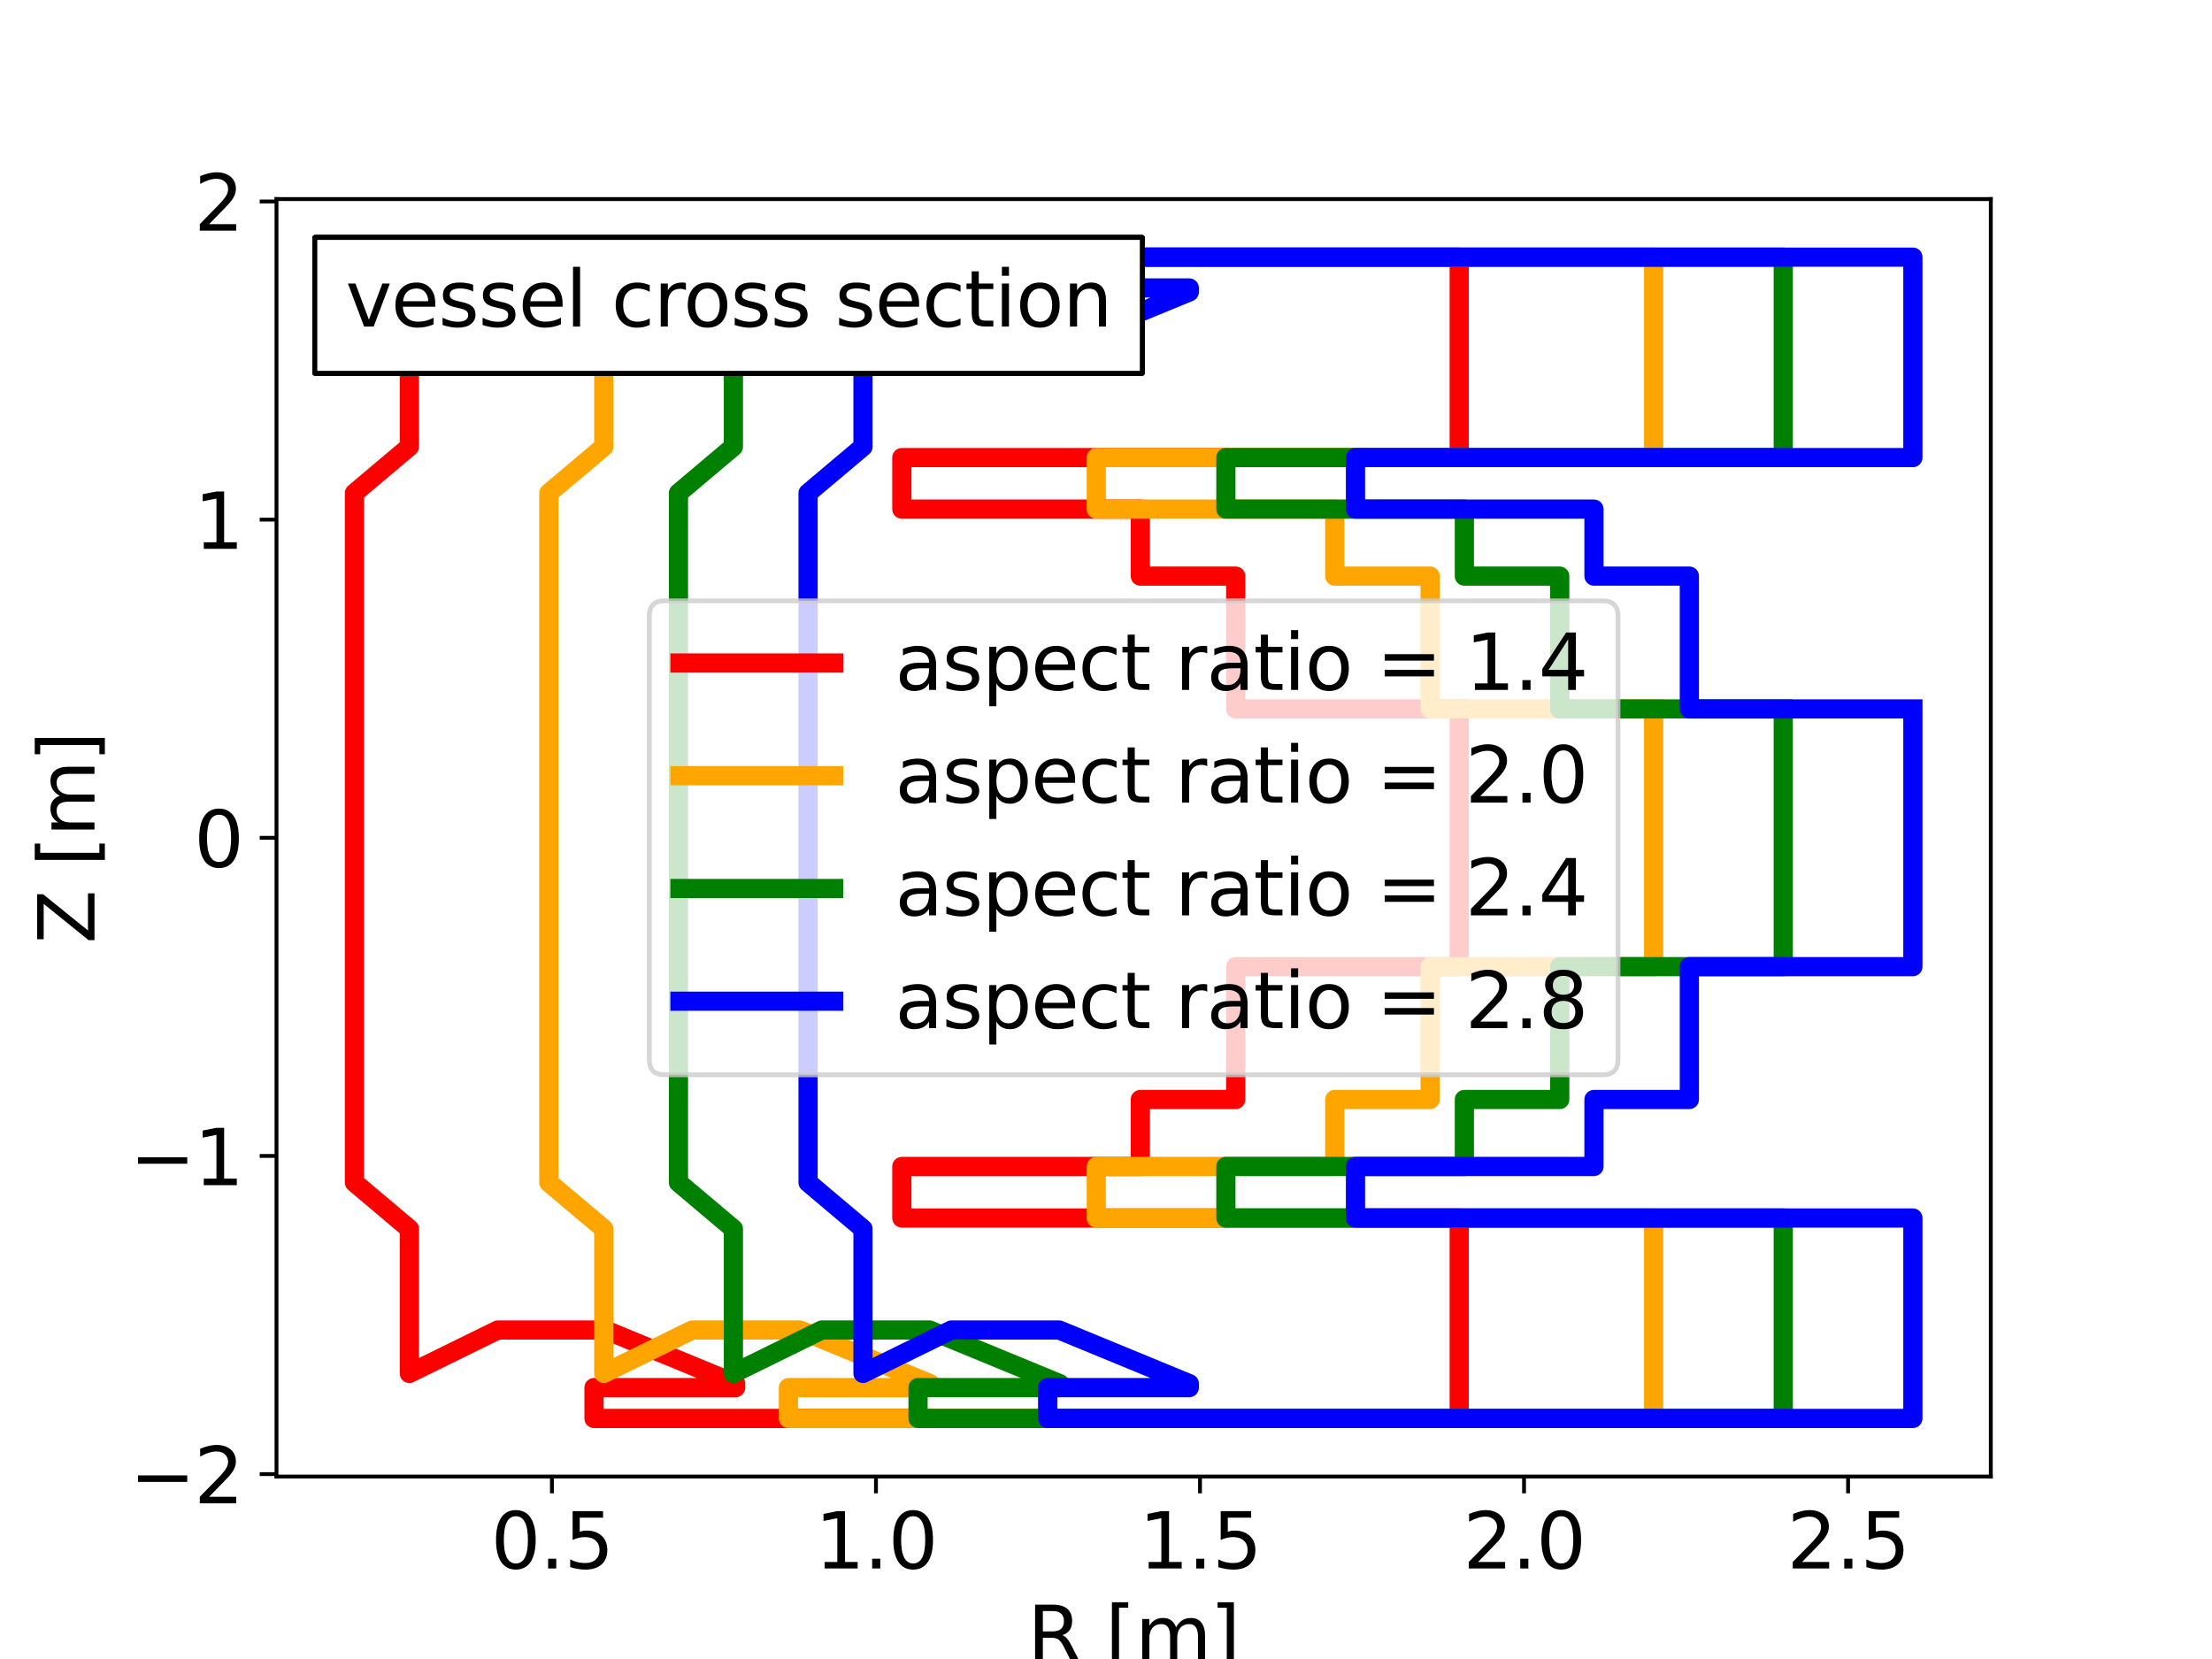 <?xml version="1.0" encoding="utf-8" standalone="no"?>
<!DOCTYPE svg PUBLIC "-//W3C//DTD SVG 1.1//EN"
  "http://www.w3.org/Graphics/SVG/1.1/DTD/svg11.dtd">
<svg xmlns:xlink="http://www.w3.org/1999/xlink" width="460.8pt" height="345.6pt" viewBox="0 0 460.8 345.6" xmlns="http://www.w3.org/2000/svg" version="1.1">
 <defs>
  <style type="text/css">*{stroke-linejoin: round; stroke-linecap: butt}</style>
 </defs>
 <g id="figure_1">
  <g id="patch_1">
   <path d="M 0 345.6 
L 460.8 345.6 
L 460.8 0 
L 0 0 
z
" style="fill: #ffffff"/>
  </g>
  <g id="axes_1">
   <g id="patch_2">
    <path d="M 57.6 307.584 
L 414.72 307.584 
L 414.72 41.472 
L 57.6 41.472 
z
" style="fill: #ffffff"/>
   </g>
   <g id="matplotlib.axis_1">
    <g id="xtick_1">
     <g id="line2d_1">
      <defs>
       <path id="m9f4ada3c4d" d="M 0 0 
L 0 3.5 
" style="stroke: #000000; stroke-width: 0.8"/>
      </defs>
      <g>
       <use xlink:href="#m9f4ada3c4d" x="114.976" y="307.584" style="stroke: #000000; stroke-width: 0.8"/>
      </g>
     </g>
     <g id="text_1">
      <!-- 0.5 -->
      <g transform="translate(102.254 326.741) scale(0.16 -0.16)">
       <defs>
        <path id="DejaVuSans-30" d="M 2034 4250 
Q 1547 4250 1301 3770 
Q 1056 3291 1056 2328 
Q 1056 1369 1301 889 
Q 1547 409 2034 409 
Q 2525 409 2770 889 
Q 3016 1369 3016 2328 
Q 3016 3291 2770 3770 
Q 2525 4250 2034 4250 
z
M 2034 4750 
Q 2819 4750 3233 4129 
Q 3647 3509 3647 2328 
Q 3647 1150 3233 529 
Q 2819 -91 2034 -91 
Q 1250 -91 836 529 
Q 422 1150 422 2328 
Q 422 3509 836 4129 
Q 1250 4750 2034 4750 
z
" transform="scale(0.016)"/>
        <path id="DejaVuSans-2e" d="M 684 794 
L 1344 794 
L 1344 0 
L 684 0 
L 684 794 
z
" transform="scale(0.016)"/>
        <path id="DejaVuSans-35" d="M 691 4666 
L 3169 4666 
L 3169 4134 
L 1269 4134 
L 1269 2991 
Q 1406 3038 1543 3061 
Q 1681 3084 1819 3084 
Q 2600 3084 3056 2656 
Q 3513 2228 3513 1497 
Q 3513 744 3044 326 
Q 2575 -91 1722 -91 
Q 1428 -91 1123 -41 
Q 819 9 494 109 
L 494 744 
Q 775 591 1075 516 
Q 1375 441 1709 441 
Q 2250 441 2565 725 
Q 2881 1009 2881 1497 
Q 2881 1984 2565 2268 
Q 2250 2553 1709 2553 
Q 1456 2553 1204 2497 
Q 953 2441 691 2322 
L 691 4666 
z
" transform="scale(0.016)"/>
       </defs>
       <use xlink:href="#DejaVuSans-30"/>
       <use xlink:href="#DejaVuSans-2e" x="63.623"/>
       <use xlink:href="#DejaVuSans-35" x="95.41"/>
      </g>
     </g>
    </g>
    <g id="xtick_2">
     <g id="line2d_2">
      <g>
       <use xlink:href="#m9f4ada3c4d" x="182.479" y="307.584" style="stroke: #000000; stroke-width: 0.8"/>
      </g>
     </g>
     <g id="text_2">
      <!-- 1.0 -->
      <g transform="translate(169.756 326.741) scale(0.16 -0.16)">
       <defs>
        <path id="DejaVuSans-31" d="M 794 531 
L 1825 531 
L 1825 4091 
L 703 3866 
L 703 4441 
L 1819 4666 
L 2450 4666 
L 2450 531 
L 3481 531 
L 3481 0 
L 794 0 
L 794 531 
z
" transform="scale(0.016)"/>
       </defs>
       <use xlink:href="#DejaVuSans-31"/>
       <use xlink:href="#DejaVuSans-2e" x="63.623"/>
       <use xlink:href="#DejaVuSans-30" x="95.41"/>
      </g>
     </g>
    </g>
    <g id="xtick_3">
     <g id="line2d_3">
      <g>
       <use xlink:href="#m9f4ada3c4d" x="249.982" y="307.584" style="stroke: #000000; stroke-width: 0.8"/>
      </g>
     </g>
     <g id="text_3">
      <!-- 1.5 -->
      <g transform="translate(237.259 326.741) scale(0.16 -0.16)">
       <use xlink:href="#DejaVuSans-31"/>
       <use xlink:href="#DejaVuSans-2e" x="63.623"/>
       <use xlink:href="#DejaVuSans-35" x="95.41"/>
      </g>
     </g>
    </g>
    <g id="xtick_4">
     <g id="line2d_4">
      <g>
       <use xlink:href="#m9f4ada3c4d" x="317.484" y="307.584" style="stroke: #000000; stroke-width: 0.8"/>
      </g>
     </g>
     <g id="text_4">
      <!-- 2.0 -->
      <g transform="translate(304.762 326.741) scale(0.16 -0.16)">
       <defs>
        <path id="DejaVuSans-32" d="M 1228 531 
L 3431 531 
L 3431 0 
L 469 0 
L 469 531 
Q 828 903 1448 1529 
Q 2069 2156 2228 2338 
Q 2531 2678 2651 2914 
Q 2772 3150 2772 3378 
Q 2772 3750 2511 3984 
Q 2250 4219 1831 4219 
Q 1534 4219 1204 4116 
Q 875 4013 500 3803 
L 500 4441 
Q 881 4594 1212 4672 
Q 1544 4750 1819 4750 
Q 2544 4750 2975 4387 
Q 3406 4025 3406 3419 
Q 3406 3131 3298 2873 
Q 3191 2616 2906 2266 
Q 2828 2175 2409 1742 
Q 1991 1309 1228 531 
z
" transform="scale(0.016)"/>
       </defs>
       <use xlink:href="#DejaVuSans-32"/>
       <use xlink:href="#DejaVuSans-2e" x="63.623"/>
       <use xlink:href="#DejaVuSans-30" x="95.41"/>
      </g>
     </g>
    </g>
    <g id="xtick_5">
     <g id="line2d_5">
      <g>
       <use xlink:href="#m9f4ada3c4d" x="384.987" y="307.584" style="stroke: #000000; stroke-width: 0.8"/>
      </g>
     </g>
     <g id="text_5">
      <!-- 2.5 -->
      <g transform="translate(372.264 326.741) scale(0.16 -0.16)">
       <use xlink:href="#DejaVuSans-32"/>
       <use xlink:href="#DejaVuSans-2e" x="63.623"/>
       <use xlink:href="#DejaVuSans-35" x="95.41"/>
      </g>
     </g>
    </g>
    <g id="text_6">
     <!-- R [m] -->
     <g transform="translate(214.024 346.226) scale(0.16 -0.16)">
      <defs>
       <path id="DejaVuSans-52" d="M 2841 2188 
Q 3044 2119 3236 1894 
Q 3428 1669 3622 1275 
L 4263 0 
L 3584 0 
L 2988 1197 
Q 2756 1666 2539 1819 
Q 2322 1972 1947 1972 
L 1259 1972 
L 1259 0 
L 628 0 
L 628 4666 
L 2053 4666 
Q 2853 4666 3247 4331 
Q 3641 3997 3641 3322 
Q 3641 2881 3436 2590 
Q 3231 2300 2841 2188 
z
M 1259 4147 
L 1259 2491 
L 2053 2491 
Q 2509 2491 2742 2702 
Q 2975 2913 2975 3322 
Q 2975 3731 2742 3939 
Q 2509 4147 2053 4147 
L 1259 4147 
z
" transform="scale(0.016)"/>
       <path id="DejaVuSans-20" transform="scale(0.016)"/>
       <path id="DejaVuSans-5b" d="M 550 4863 
L 1875 4863 
L 1875 4416 
L 1125 4416 
L 1125 -397 
L 1875 -397 
L 1875 -844 
L 550 -844 
L 550 4863 
z
" transform="scale(0.016)"/>
       <path id="DejaVuSans-6d" d="M 3328 2828 
Q 3544 3216 3844 3400 
Q 4144 3584 4550 3584 
Q 5097 3584 5394 3201 
Q 5691 2819 5691 2113 
L 5691 0 
L 5113 0 
L 5113 2094 
Q 5113 2597 4934 2840 
Q 4756 3084 4391 3084 
Q 3944 3084 3684 2787 
Q 3425 2491 3425 1978 
L 3425 0 
L 2847 0 
L 2847 2094 
Q 2847 2600 2669 2842 
Q 2491 3084 2119 3084 
Q 1678 3084 1418 2786 
Q 1159 2488 1159 1978 
L 1159 0 
L 581 0 
L 581 3500 
L 1159 3500 
L 1159 2956 
Q 1356 3278 1631 3431 
Q 1906 3584 2284 3584 
Q 2666 3584 2933 3390 
Q 3200 3197 3328 2828 
z
" transform="scale(0.016)"/>
       <path id="DejaVuSans-5d" d="M 1947 4863 
L 1947 -844 
L 622 -844 
L 622 -397 
L 1369 -397 
L 1369 4416 
L 622 4416 
L 622 4863 
L 1947 4863 
z
" transform="scale(0.016)"/>
      </defs>
      <use xlink:href="#DejaVuSans-52"/>
      <use xlink:href="#DejaVuSans-20" x="69.482"/>
      <use xlink:href="#DejaVuSans-5b" x="101.27"/>
      <use xlink:href="#DejaVuSans-6d" x="140.283"/>
      <use xlink:href="#DejaVuSans-5d" x="237.695"/>
     </g>
    </g>
   </g>
   <g id="matplotlib.axis_2">
    <g id="ytick_1">
     <g id="line2d_6">
      <defs>
       <path id="m33c90c2c1c" d="M 0 0 
L -3.5 0 
" style="stroke: #000000; stroke-width: 0.8"/>
      </defs>
      <g>
       <use xlink:href="#m33c90c2c1c" x="57.6" y="307.087" style="stroke: #000000; stroke-width: 0.8"/>
      </g>
     </g>
     <g id="text_7">
      <!-- −2 -->
      <g transform="translate(27.012 313.166) scale(0.16 -0.16)">
       <defs>
        <path id="DejaVuSans-2212" d="M 678 2272 
L 4684 2272 
L 4684 1741 
L 678 1741 
L 678 2272 
z
" transform="scale(0.016)"/>
       </defs>
       <use xlink:href="#DejaVuSans-2212"/>
       <use xlink:href="#DejaVuSans-32" x="83.789"/>
      </g>
     </g>
    </g>
    <g id="ytick_2">
     <g id="line2d_7">
      <g>
       <use xlink:href="#m33c90c2c1c" x="57.6" y="240.807" style="stroke: #000000; stroke-width: 0.8"/>
      </g>
     </g>
     <g id="text_8">
      <!-- −1 -->
      <g transform="translate(27.012 246.886) scale(0.16 -0.16)">
       <use xlink:href="#DejaVuSans-2212"/>
       <use xlink:href="#DejaVuSans-31" x="83.789"/>
      </g>
     </g>
    </g>
    <g id="ytick_3">
     <g id="line2d_8">
      <g>
       <use xlink:href="#m33c90c2c1c" x="57.6" y="174.528" style="stroke: #000000; stroke-width: 0.8"/>
      </g>
     </g>
     <g id="text_9">
      <!-- 0 -->
      <g transform="translate(40.42 180.607) scale(0.16 -0.16)">
       <use xlink:href="#DejaVuSans-30"/>
      </g>
     </g>
    </g>
    <g id="ytick_4">
     <g id="line2d_9">
      <g>
       <use xlink:href="#m33c90c2c1c" x="57.6" y="108.249" style="stroke: #000000; stroke-width: 0.8"/>
      </g>
     </g>
     <g id="text_10">
      <!-- 1 -->
      <g transform="translate(40.42 114.327) scale(0.16 -0.16)">
       <use xlink:href="#DejaVuSans-31"/>
      </g>
     </g>
    </g>
    <g id="ytick_5">
     <g id="line2d_10">
      <g>
       <use xlink:href="#m33c90c2c1c" x="57.6" y="41.969" style="stroke: #000000; stroke-width: 0.8"/>
      </g>
     </g>
     <g id="text_11">
      <!-- 2 -->
      <g transform="translate(40.42 48.048) scale(0.16 -0.16)">
       <use xlink:href="#DejaVuSans-32"/>
      </g>
     </g>
    </g>
    <g id="text_12">
     <!-- Z [m] -->
     <g transform="translate(19.685 196.585) rotate(-90) scale(0.16 -0.16)">
      <defs>
       <path id="DejaVuSans-5a" d="M 359 4666 
L 4025 4666 
L 4025 4184 
L 1075 531 
L 4097 531 
L 4097 0 
L 288 0 
L 288 481 
L 3238 4134 
L 359 4134 
L 359 4666 
z
" transform="scale(0.016)"/>
      </defs>
      <use xlink:href="#DejaVuSans-5a"/>
      <use xlink:href="#DejaVuSans-20" x="68.506"/>
      <use xlink:href="#DejaVuSans-5b" x="100.293"/>
      <use xlink:href="#DejaVuSans-6d" x="139.307"/>
      <use xlink:href="#DejaVuSans-5d" x="236.719"/>
     </g>
    </g>
   </g>
   <g id="line2d_11">
    <path d="M 303.984 147.685 
L 257.421 147.685 
L 257.421 120.013 
L 237.552 120.013 
L 237.552 106.061 
L 187.87 106.061 
L 187.87 95.324 
L 303.984 95.324 
L 303.984 53.568 
L 123.742 53.568 
L 123.742 59.992 
L 153.25 59.992 
L 153.25 60.82 
L 126.126 71.994 
L 103.703 71.994 
L 85.275 62.947 
L 85.275 93.065 
L 73.833 102.714 
L 73.833 246.342 
L 85.275 255.991 
L 85.275 286.109 
L 103.703 277.062 
L 126.126 277.062 
L 153.25 288.236 
L 153.25 289.064 
L 123.742 289.064 
L 123.742 295.488 
L 303.984 295.488 
L 303.984 253.732 
L 187.87 253.732 
L 187.87 242.995 
L 237.552 242.995 
L 237.552 229.043 
L 257.421 229.043 
L 257.421 201.371 
L 303.984 201.371 
L 303.984 147.685 
" clip-path="url(#p443392d96e)" style="fill: none; stroke: #ff0000; stroke-width: 4; stroke-linecap: square"/>
   </g>
   <g id="line2d_12">
    <path d="M 344.485 147.685 
L 297.922 147.685 
L 297.922 120.013 
L 278.053 120.013 
L 278.053 106.061 
L 228.371 106.061 
L 228.371 95.324 
L 344.485 95.324 
L 344.485 53.568 
L 164.244 53.568 
L 164.244 59.992 
L 193.752 59.992 
L 193.752 60.82 
L 166.628 71.994 
L 144.205 71.994 
L 125.777 62.947 
L 125.777 93.065 
L 114.334 102.714 
L 114.334 246.342 
L 125.777 255.991 
L 125.777 286.109 
L 144.205 277.062 
L 166.628 277.062 
L 193.752 288.236 
L 193.752 289.064 
L 164.244 289.064 
L 164.244 295.488 
L 344.485 295.488 
L 344.485 253.732 
L 228.371 253.732 
L 228.371 242.995 
L 278.053 242.995 
L 278.053 229.043 
L 297.922 229.043 
L 297.922 201.371 
L 344.485 201.371 
L 344.485 147.685 
" clip-path="url(#p443392d96e)" style="fill: none; stroke: #ffa500; stroke-width: 4; stroke-linecap: square"/>
   </g>
   <g id="line2d_13">
    <path d="M 371.486 147.685 
L 324.924 147.685 
L 324.924 120.013 
L 305.054 120.013 
L 305.054 106.061 
L 255.372 106.061 
L 255.372 95.324 
L 371.486 95.324 
L 371.486 53.568 
L 191.245 53.568 
L 191.245 59.992 
L 220.753 59.992 
L 220.753 60.82 
L 193.629 71.994 
L 171.206 71.994 
L 152.778 62.947 
L 152.778 93.065 
L 141.335 102.714 
L 141.335 246.342 
L 152.778 255.991 
L 152.778 286.109 
L 171.206 277.062 
L 193.629 277.062 
L 220.753 288.236 
L 220.753 289.064 
L 191.245 289.064 
L 191.245 295.488 
L 371.486 295.488 
L 371.486 253.732 
L 255.372 253.732 
L 255.372 242.995 
L 305.054 242.995 
L 305.054 229.043 
L 324.924 229.043 
L 324.924 201.371 
L 371.486 201.371 
L 371.486 147.685 
" clip-path="url(#p443392d96e)" style="fill: none; stroke: #008000; stroke-width: 4; stroke-linecap: square"/>
   </g>
   <g id="line2d_14">
    <path d="M 398.487 147.685 
L 351.925 147.685 
L 351.925 120.013 
L 332.055 120.013 
L 332.055 106.061 
L 282.373 106.061 
L 282.373 95.324 
L 398.487 95.324 
L 398.487 53.568 
L 218.246 53.568 
L 218.246 59.992 
L 247.754 59.992 
L 247.754 60.82 
L 220.63 71.994 
L 198.207 71.994 
L 179.779 62.947 
L 179.779 93.065 
L 168.336 102.714 
L 168.336 246.342 
L 179.779 255.991 
L 179.779 286.109 
L 198.207 277.062 
L 220.63 277.062 
L 247.754 288.236 
L 247.754 289.064 
L 218.246 289.064 
L 218.246 295.488 
L 398.487 295.488 
L 398.487 253.732 
L 282.373 253.732 
L 282.373 242.995 
L 332.055 242.995 
L 332.055 229.043 
L 351.925 229.043 
L 351.925 201.371 
L 398.487 201.371 
L 398.487 147.685 
" clip-path="url(#p443392d96e)" style="fill: none; stroke: #0000ff; stroke-width: 4; stroke-linecap: square"/>
   </g>
   <g id="patch_3">
    <path d="M 57.6 307.584 
L 57.6 41.472 
" style="fill: none; stroke: #000000; stroke-width: 0.8; stroke-linejoin: miter; stroke-linecap: square"/>
   </g>
   <g id="patch_4">
    <path d="M 414.72 307.584 
L 414.72 41.472 
" style="fill: none; stroke: #000000; stroke-width: 0.8; stroke-linejoin: miter; stroke-linecap: square"/>
   </g>
   <g id="patch_5">
    <path d="M 57.6 307.584 
L 414.72 307.584 
" style="fill: none; stroke: #000000; stroke-width: 0.8; stroke-linejoin: miter; stroke-linecap: square"/>
   </g>
   <g id="patch_6">
    <path d="M 57.6 41.472 
L 414.72 41.472 
" style="fill: none; stroke: #000000; stroke-width: 0.8; stroke-linejoin: miter; stroke-linecap: square"/>
   </g>
   <g id="patch_7">
    <path d="M 65.6 77.757 
L 237.945 77.757 
L 237.945 49.472 
L 65.6 49.472 
z
" style="fill: #ffffff; stroke: #000000; stroke-linejoin: miter"/>
   </g>
   <g id="text_13">
    <!-- vessel cross section -->
    <g transform="translate(72 68.029) scale(0.16 -0.16)">
     <defs>
      <path id="DejaVuSans-76" d="M 191 3500 
L 800 3500 
L 1894 563 
L 2988 3500 
L 3597 3500 
L 2284 0 
L 1503 0 
L 191 3500 
z
" transform="scale(0.016)"/>
      <path id="DejaVuSans-65" d="M 3597 1894 
L 3597 1613 
L 953 1613 
Q 991 1019 1311 708 
Q 1631 397 2203 397 
Q 2534 397 2845 478 
Q 3156 559 3463 722 
L 3463 178 
Q 3153 47 2828 -22 
Q 2503 -91 2169 -91 
Q 1331 -91 842 396 
Q 353 884 353 1716 
Q 353 2575 817 3079 
Q 1281 3584 2069 3584 
Q 2775 3584 3186 3129 
Q 3597 2675 3597 1894 
z
M 3022 2063 
Q 3016 2534 2758 2815 
Q 2500 3097 2075 3097 
Q 1594 3097 1305 2825 
Q 1016 2553 972 2059 
L 3022 2063 
z
" transform="scale(0.016)"/>
      <path id="DejaVuSans-73" d="M 2834 3397 
L 2834 2853 
Q 2591 2978 2328 3040 
Q 2066 3103 1784 3103 
Q 1356 3103 1142 2972 
Q 928 2841 928 2578 
Q 928 2378 1081 2264 
Q 1234 2150 1697 2047 
L 1894 2003 
Q 2506 1872 2764 1633 
Q 3022 1394 3022 966 
Q 3022 478 2636 193 
Q 2250 -91 1575 -91 
Q 1294 -91 989 -36 
Q 684 19 347 128 
L 347 722 
Q 666 556 975 473 
Q 1284 391 1588 391 
Q 1994 391 2212 530 
Q 2431 669 2431 922 
Q 2431 1156 2273 1281 
Q 2116 1406 1581 1522 
L 1381 1569 
Q 847 1681 609 1914 
Q 372 2147 372 2553 
Q 372 3047 722 3315 
Q 1072 3584 1716 3584 
Q 2034 3584 2315 3537 
Q 2597 3491 2834 3397 
z
" transform="scale(0.016)"/>
      <path id="DejaVuSans-6c" d="M 603 4863 
L 1178 4863 
L 1178 0 
L 603 0 
L 603 4863 
z
" transform="scale(0.016)"/>
      <path id="DejaVuSans-63" d="M 3122 3366 
L 3122 2828 
Q 2878 2963 2633 3030 
Q 2388 3097 2138 3097 
Q 1578 3097 1268 2742 
Q 959 2388 959 1747 
Q 959 1106 1268 751 
Q 1578 397 2138 397 
Q 2388 397 2633 464 
Q 2878 531 3122 666 
L 3122 134 
Q 2881 22 2623 -34 
Q 2366 -91 2075 -91 
Q 1284 -91 818 406 
Q 353 903 353 1747 
Q 353 2603 823 3093 
Q 1294 3584 2113 3584 
Q 2378 3584 2631 3529 
Q 2884 3475 3122 3366 
z
" transform="scale(0.016)"/>
      <path id="DejaVuSans-72" d="M 2631 2963 
Q 2534 3019 2420 3045 
Q 2306 3072 2169 3072 
Q 1681 3072 1420 2755 
Q 1159 2438 1159 1844 
L 1159 0 
L 581 0 
L 581 3500 
L 1159 3500 
L 1159 2956 
Q 1341 3275 1631 3429 
Q 1922 3584 2338 3584 
Q 2397 3584 2469 3576 
Q 2541 3569 2628 3553 
L 2631 2963 
z
" transform="scale(0.016)"/>
      <path id="DejaVuSans-6f" d="M 1959 3097 
Q 1497 3097 1228 2736 
Q 959 2375 959 1747 
Q 959 1119 1226 758 
Q 1494 397 1959 397 
Q 2419 397 2687 759 
Q 2956 1122 2956 1747 
Q 2956 2369 2687 2733 
Q 2419 3097 1959 3097 
z
M 1959 3584 
Q 2709 3584 3137 3096 
Q 3566 2609 3566 1747 
Q 3566 888 3137 398 
Q 2709 -91 1959 -91 
Q 1206 -91 779 398 
Q 353 888 353 1747 
Q 353 2609 779 3096 
Q 1206 3584 1959 3584 
z
" transform="scale(0.016)"/>
      <path id="DejaVuSans-74" d="M 1172 4494 
L 1172 3500 
L 2356 3500 
L 2356 3053 
L 1172 3053 
L 1172 1153 
Q 1172 725 1289 603 
Q 1406 481 1766 481 
L 2356 481 
L 2356 0 
L 1766 0 
Q 1100 0 847 248 
Q 594 497 594 1153 
L 594 3053 
L 172 3053 
L 172 3500 
L 594 3500 
L 594 4494 
L 1172 4494 
z
" transform="scale(0.016)"/>
      <path id="DejaVuSans-69" d="M 603 3500 
L 1178 3500 
L 1178 0 
L 603 0 
L 603 3500 
z
M 603 4863 
L 1178 4863 
L 1178 4134 
L 603 4134 
L 603 4863 
z
" transform="scale(0.016)"/>
      <path id="DejaVuSans-6e" d="M 3513 2113 
L 3513 0 
L 2938 0 
L 2938 2094 
Q 2938 2591 2744 2837 
Q 2550 3084 2163 3084 
Q 1697 3084 1428 2787 
Q 1159 2491 1159 1978 
L 1159 0 
L 581 0 
L 581 3500 
L 1159 3500 
L 1159 2956 
Q 1366 3272 1645 3428 
Q 1925 3584 2291 3584 
Q 2894 3584 3203 3211 
Q 3513 2838 3513 2113 
z
" transform="scale(0.016)"/>
     </defs>
     <use xlink:href="#DejaVuSans-76"/>
     <use xlink:href="#DejaVuSans-65" x="59.18"/>
     <use xlink:href="#DejaVuSans-73" x="120.703"/>
     <use xlink:href="#DejaVuSans-73" x="172.803"/>
     <use xlink:href="#DejaVuSans-65" x="224.902"/>
     <use xlink:href="#DejaVuSans-6c" x="286.426"/>
     <use xlink:href="#DejaVuSans-20" x="314.209"/>
     <use xlink:href="#DejaVuSans-63" x="345.996"/>
     <use xlink:href="#DejaVuSans-72" x="400.977"/>
     <use xlink:href="#DejaVuSans-6f" x="439.84"/>
     <use xlink:href="#DejaVuSans-73" x="501.021"/>
     <use xlink:href="#DejaVuSans-73" x="553.121"/>
     <use xlink:href="#DejaVuSans-20" x="605.221"/>
     <use xlink:href="#DejaVuSans-73" x="637.008"/>
     <use xlink:href="#DejaVuSans-65" x="689.107"/>
     <use xlink:href="#DejaVuSans-63" x="750.631"/>
     <use xlink:href="#DejaVuSans-74" x="805.611"/>
     <use xlink:href="#DejaVuSans-69" x="844.82"/>
     <use xlink:href="#DejaVuSans-6f" x="872.604"/>
     <use xlink:href="#DejaVuSans-6e" x="933.785"/>
    </g>
   </g>
   <g id="patch_8">
    <path d="M 65.6 77.757 
L 237.945 77.757 
L 237.945 49.472 
L 65.6 49.472 
z
" style="fill: #ffffff; stroke: #000000; stroke-linejoin: miter"/>
   </g>
   <g id="text_14">
    <!-- vessel cross section -->
    <g transform="translate(72 68.029) scale(0.16 -0.16)">
     <use xlink:href="#DejaVuSans-76"/>
     <use xlink:href="#DejaVuSans-65" x="59.18"/>
     <use xlink:href="#DejaVuSans-73" x="120.703"/>
     <use xlink:href="#DejaVuSans-73" x="172.803"/>
     <use xlink:href="#DejaVuSans-65" x="224.902"/>
     <use xlink:href="#DejaVuSans-6c" x="286.426"/>
     <use xlink:href="#DejaVuSans-20" x="314.209"/>
     <use xlink:href="#DejaVuSans-63" x="345.996"/>
     <use xlink:href="#DejaVuSans-72" x="400.977"/>
     <use xlink:href="#DejaVuSans-6f" x="439.84"/>
     <use xlink:href="#DejaVuSans-73" x="501.021"/>
     <use xlink:href="#DejaVuSans-73" x="553.121"/>
     <use xlink:href="#DejaVuSans-20" x="605.221"/>
     <use xlink:href="#DejaVuSans-73" x="637.008"/>
     <use xlink:href="#DejaVuSans-65" x="689.107"/>
     <use xlink:href="#DejaVuSans-63" x="750.631"/>
     <use xlink:href="#DejaVuSans-74" x="805.611"/>
     <use xlink:href="#DejaVuSans-69" x="844.82"/>
     <use xlink:href="#DejaVuSans-6f" x="872.604"/>
     <use xlink:href="#DejaVuSans-6e" x="933.785"/>
    </g>
   </g>
   <g id="patch_9">
    <path d="M 65.6 77.757 
L 237.945 77.757 
L 237.945 49.472 
L 65.6 49.472 
z
" style="fill: #ffffff; stroke: #000000; stroke-linejoin: miter"/>
   </g>
   <g id="text_15">
    <!-- vessel cross section -->
    <g transform="translate(72 68.029) scale(0.16 -0.16)">
     <use xlink:href="#DejaVuSans-76"/>
     <use xlink:href="#DejaVuSans-65" x="59.18"/>
     <use xlink:href="#DejaVuSans-73" x="120.703"/>
     <use xlink:href="#DejaVuSans-73" x="172.803"/>
     <use xlink:href="#DejaVuSans-65" x="224.902"/>
     <use xlink:href="#DejaVuSans-6c" x="286.426"/>
     <use xlink:href="#DejaVuSans-20" x="314.209"/>
     <use xlink:href="#DejaVuSans-63" x="345.996"/>
     <use xlink:href="#DejaVuSans-72" x="400.977"/>
     <use xlink:href="#DejaVuSans-6f" x="439.84"/>
     <use xlink:href="#DejaVuSans-73" x="501.021"/>
     <use xlink:href="#DejaVuSans-73" x="553.121"/>
     <use xlink:href="#DejaVuSans-20" x="605.221"/>
     <use xlink:href="#DejaVuSans-73" x="637.008"/>
     <use xlink:href="#DejaVuSans-65" x="689.107"/>
     <use xlink:href="#DejaVuSans-63" x="750.631"/>
     <use xlink:href="#DejaVuSans-74" x="805.611"/>
     <use xlink:href="#DejaVuSans-69" x="844.82"/>
     <use xlink:href="#DejaVuSans-6f" x="872.604"/>
     <use xlink:href="#DejaVuSans-6e" x="933.785"/>
    </g>
   </g>
   <g id="patch_10">
    <path d="M 65.6 77.757 
L 237.945 77.757 
L 237.945 49.472 
L 65.6 49.472 
z
" style="fill: #ffffff; stroke: #000000; stroke-linejoin: miter"/>
   </g>
   <g id="text_16">
    <!-- vessel cross section -->
    <g transform="translate(72 68.029) scale(0.16 -0.16)">
     <use xlink:href="#DejaVuSans-76"/>
     <use xlink:href="#DejaVuSans-65" x="59.18"/>
     <use xlink:href="#DejaVuSans-73" x="120.703"/>
     <use xlink:href="#DejaVuSans-73" x="172.803"/>
     <use xlink:href="#DejaVuSans-65" x="224.902"/>
     <use xlink:href="#DejaVuSans-6c" x="286.426"/>
     <use xlink:href="#DejaVuSans-20" x="314.209"/>
     <use xlink:href="#DejaVuSans-63" x="345.996"/>
     <use xlink:href="#DejaVuSans-72" x="400.977"/>
     <use xlink:href="#DejaVuSans-6f" x="439.84"/>
     <use xlink:href="#DejaVuSans-73" x="501.021"/>
     <use xlink:href="#DejaVuSans-73" x="553.121"/>
     <use xlink:href="#DejaVuSans-20" x="605.221"/>
     <use xlink:href="#DejaVuSans-73" x="637.008"/>
     <use xlink:href="#DejaVuSans-65" x="689.107"/>
     <use xlink:href="#DejaVuSans-63" x="750.631"/>
     <use xlink:href="#DejaVuSans-74" x="805.611"/>
     <use xlink:href="#DejaVuSans-69" x="844.82"/>
     <use xlink:href="#DejaVuSans-6f" x="872.604"/>
     <use xlink:href="#DejaVuSans-6e" x="933.785"/>
    </g>
   </g>
   <g id="legend_1">
    <g id="patch_11">
     <path d="M 138.455 223.898 
L 333.865 223.898 
Q 337.065 223.898 337.065 220.698 
L 337.065 128.358 
Q 337.065 125.158 333.865 125.158 
L 138.455 125.158 
Q 135.255 125.158 135.255 128.358 
L 135.255 220.698 
Q 135.255 223.898 138.455 223.898 
z
" style="fill: #ffffff; opacity: 0.8; stroke: #cccccc; stroke-linejoin: miter"/>
    </g>
    <g id="line2d_15">
     <path d="M 141.655 138.115 
L 157.655 138.115 
L 173.655 138.115 
" style="fill: none; stroke: #ff0000; stroke-width: 4; stroke-linecap: square"/>
    </g>
    <g id="text_17">
     <!-- aspect ratio = 1.4 -->
     <g transform="translate(186.455 143.715) scale(0.16 -0.16)">
      <defs>
       <path id="DejaVuSans-61" d="M 2194 1759 
Q 1497 1759 1228 1600 
Q 959 1441 959 1056 
Q 959 750 1161 570 
Q 1363 391 1709 391 
Q 2188 391 2477 730 
Q 2766 1069 2766 1631 
L 2766 1759 
L 2194 1759 
z
M 3341 1997 
L 3341 0 
L 2766 0 
L 2766 531 
Q 2569 213 2275 61 
Q 1981 -91 1556 -91 
Q 1019 -91 701 211 
Q 384 513 384 1019 
Q 384 1609 779 1909 
Q 1175 2209 1959 2209 
L 2766 2209 
L 2766 2266 
Q 2766 2663 2505 2880 
Q 2244 3097 1772 3097 
Q 1472 3097 1187 3025 
Q 903 2953 641 2809 
L 641 3341 
Q 956 3463 1253 3523 
Q 1550 3584 1831 3584 
Q 2591 3584 2966 3190 
Q 3341 2797 3341 1997 
z
" transform="scale(0.016)"/>
       <path id="DejaVuSans-70" d="M 1159 525 
L 1159 -1331 
L 581 -1331 
L 581 3500 
L 1159 3500 
L 1159 2969 
Q 1341 3281 1617 3432 
Q 1894 3584 2278 3584 
Q 2916 3584 3314 3078 
Q 3713 2572 3713 1747 
Q 3713 922 3314 415 
Q 2916 -91 2278 -91 
Q 1894 -91 1617 61 
Q 1341 213 1159 525 
z
M 3116 1747 
Q 3116 2381 2855 2742 
Q 2594 3103 2138 3103 
Q 1681 3103 1420 2742 
Q 1159 2381 1159 1747 
Q 1159 1113 1420 752 
Q 1681 391 2138 391 
Q 2594 391 2855 752 
Q 3116 1113 3116 1747 
z
" transform="scale(0.016)"/>
       <path id="DejaVuSans-3d" d="M 678 2906 
L 4684 2906 
L 4684 2381 
L 678 2381 
L 678 2906 
z
M 678 1631 
L 4684 1631 
L 4684 1100 
L 678 1100 
L 678 1631 
z
" transform="scale(0.016)"/>
       <path id="DejaVuSans-34" d="M 2419 4116 
L 825 1625 
L 2419 1625 
L 2419 4116 
z
M 2253 4666 
L 3047 4666 
L 3047 1625 
L 3713 1625 
L 3713 1100 
L 3047 1100 
L 3047 0 
L 2419 0 
L 2419 1100 
L 313 1100 
L 313 1709 
L 2253 4666 
z
" transform="scale(0.016)"/>
      </defs>
      <use xlink:href="#DejaVuSans-61"/>
      <use xlink:href="#DejaVuSans-73" x="61.279"/>
      <use xlink:href="#DejaVuSans-70" x="113.379"/>
      <use xlink:href="#DejaVuSans-65" x="176.855"/>
      <use xlink:href="#DejaVuSans-63" x="238.379"/>
      <use xlink:href="#DejaVuSans-74" x="293.359"/>
      <use xlink:href="#DejaVuSans-20" x="332.568"/>
      <use xlink:href="#DejaVuSans-72" x="364.355"/>
      <use xlink:href="#DejaVuSans-61" x="405.469"/>
      <use xlink:href="#DejaVuSans-74" x="466.748"/>
      <use xlink:href="#DejaVuSans-69" x="505.957"/>
      <use xlink:href="#DejaVuSans-6f" x="533.74"/>
      <use xlink:href="#DejaVuSans-20" x="594.922"/>
      <use xlink:href="#DejaVuSans-3d" x="626.709"/>
      <use xlink:href="#DejaVuSans-20" x="710.498"/>
      <use xlink:href="#DejaVuSans-31" x="742.285"/>
      <use xlink:href="#DejaVuSans-2e" x="805.908"/>
      <use xlink:href="#DejaVuSans-34" x="837.695"/>
     </g>
    </g>
    <g id="line2d_16">
     <path d="M 141.655 161.601 
L 157.655 161.601 
L 173.655 161.601 
" style="fill: none; stroke: #ffa500; stroke-width: 4; stroke-linecap: square"/>
    </g>
    <g id="text_18">
     <!-- aspect ratio = 2.0 -->
     <g transform="translate(186.455 167.201) scale(0.16 -0.16)">
      <use xlink:href="#DejaVuSans-61"/>
      <use xlink:href="#DejaVuSans-73" x="61.279"/>
      <use xlink:href="#DejaVuSans-70" x="113.379"/>
      <use xlink:href="#DejaVuSans-65" x="176.855"/>
      <use xlink:href="#DejaVuSans-63" x="238.379"/>
      <use xlink:href="#DejaVuSans-74" x="293.359"/>
      <use xlink:href="#DejaVuSans-20" x="332.568"/>
      <use xlink:href="#DejaVuSans-72" x="364.355"/>
      <use xlink:href="#DejaVuSans-61" x="405.469"/>
      <use xlink:href="#DejaVuSans-74" x="466.748"/>
      <use xlink:href="#DejaVuSans-69" x="505.957"/>
      <use xlink:href="#DejaVuSans-6f" x="533.74"/>
      <use xlink:href="#DejaVuSans-20" x="594.922"/>
      <use xlink:href="#DejaVuSans-3d" x="626.709"/>
      <use xlink:href="#DejaVuSans-20" x="710.498"/>
      <use xlink:href="#DejaVuSans-32" x="742.285"/>
      <use xlink:href="#DejaVuSans-2e" x="805.908"/>
      <use xlink:href="#DejaVuSans-30" x="837.695"/>
     </g>
    </g>
    <g id="line2d_17">
     <path d="M 141.655 185.085 
L 157.655 185.085 
L 173.655 185.085 
" style="fill: none; stroke: #008000; stroke-width: 4; stroke-linecap: square"/>
    </g>
    <g id="text_19">
     <!-- aspect ratio = 2.4 -->
     <g transform="translate(186.455 190.685) scale(0.16 -0.16)">
      <use xlink:href="#DejaVuSans-61"/>
      <use xlink:href="#DejaVuSans-73" x="61.279"/>
      <use xlink:href="#DejaVuSans-70" x="113.379"/>
      <use xlink:href="#DejaVuSans-65" x="176.855"/>
      <use xlink:href="#DejaVuSans-63" x="238.379"/>
      <use xlink:href="#DejaVuSans-74" x="293.359"/>
      <use xlink:href="#DejaVuSans-20" x="332.568"/>
      <use xlink:href="#DejaVuSans-72" x="364.355"/>
      <use xlink:href="#DejaVuSans-61" x="405.469"/>
      <use xlink:href="#DejaVuSans-74" x="466.748"/>
      <use xlink:href="#DejaVuSans-69" x="505.957"/>
      <use xlink:href="#DejaVuSans-6f" x="533.74"/>
      <use xlink:href="#DejaVuSans-20" x="594.922"/>
      <use xlink:href="#DejaVuSans-3d" x="626.709"/>
      <use xlink:href="#DejaVuSans-20" x="710.498"/>
      <use xlink:href="#DejaVuSans-32" x="742.285"/>
      <use xlink:href="#DejaVuSans-2e" x="805.908"/>
      <use xlink:href="#DejaVuSans-34" x="837.695"/>
     </g>
    </g>
    <g id="line2d_18">
     <path d="M 141.655 208.571 
L 157.655 208.571 
L 173.655 208.571 
" style="fill: none; stroke: #0000ff; stroke-width: 4; stroke-linecap: square"/>
    </g>
    <g id="text_20">
     <!-- aspect ratio = 2.8 -->
     <g transform="translate(186.455 214.171) scale(0.16 -0.16)">
      <defs>
       <path id="DejaVuSans-38" d="M 2034 2216 
Q 1584 2216 1326 1975 
Q 1069 1734 1069 1313 
Q 1069 891 1326 650 
Q 1584 409 2034 409 
Q 2484 409 2743 651 
Q 3003 894 3003 1313 
Q 3003 1734 2745 1975 
Q 2488 2216 2034 2216 
z
M 1403 2484 
Q 997 2584 770 2862 
Q 544 3141 544 3541 
Q 544 4100 942 4425 
Q 1341 4750 2034 4750 
Q 2731 4750 3128 4425 
Q 3525 4100 3525 3541 
Q 3525 3141 3298 2862 
Q 3072 2584 2669 2484 
Q 3125 2378 3379 2068 
Q 3634 1759 3634 1313 
Q 3634 634 3220 271 
Q 2806 -91 2034 -91 
Q 1263 -91 848 271 
Q 434 634 434 1313 
Q 434 1759 690 2068 
Q 947 2378 1403 2484 
z
M 1172 3481 
Q 1172 3119 1398 2916 
Q 1625 2713 2034 2713 
Q 2441 2713 2670 2916 
Q 2900 3119 2900 3481 
Q 2900 3844 2670 4047 
Q 2441 4250 2034 4250 
Q 1625 4250 1398 4047 
Q 1172 3844 1172 3481 
z
" transform="scale(0.016)"/>
      </defs>
      <use xlink:href="#DejaVuSans-61"/>
      <use xlink:href="#DejaVuSans-73" x="61.279"/>
      <use xlink:href="#DejaVuSans-70" x="113.379"/>
      <use xlink:href="#DejaVuSans-65" x="176.855"/>
      <use xlink:href="#DejaVuSans-63" x="238.379"/>
      <use xlink:href="#DejaVuSans-74" x="293.359"/>
      <use xlink:href="#DejaVuSans-20" x="332.568"/>
      <use xlink:href="#DejaVuSans-72" x="364.355"/>
      <use xlink:href="#DejaVuSans-61" x="405.469"/>
      <use xlink:href="#DejaVuSans-74" x="466.748"/>
      <use xlink:href="#DejaVuSans-69" x="505.957"/>
      <use xlink:href="#DejaVuSans-6f" x="533.74"/>
      <use xlink:href="#DejaVuSans-20" x="594.922"/>
      <use xlink:href="#DejaVuSans-3d" x="626.709"/>
      <use xlink:href="#DejaVuSans-20" x="710.498"/>
      <use xlink:href="#DejaVuSans-32" x="742.285"/>
      <use xlink:href="#DejaVuSans-2e" x="805.908"/>
      <use xlink:href="#DejaVuSans-38" x="837.695"/>
     </g>
    </g>
   </g>
  </g>
 </g>
 <defs>
  <clipPath id="p443392d96e">
   <rect x="57.6" y="41.472" width="357.12" height="266.112"/>
  </clipPath>
 </defs>
</svg>
